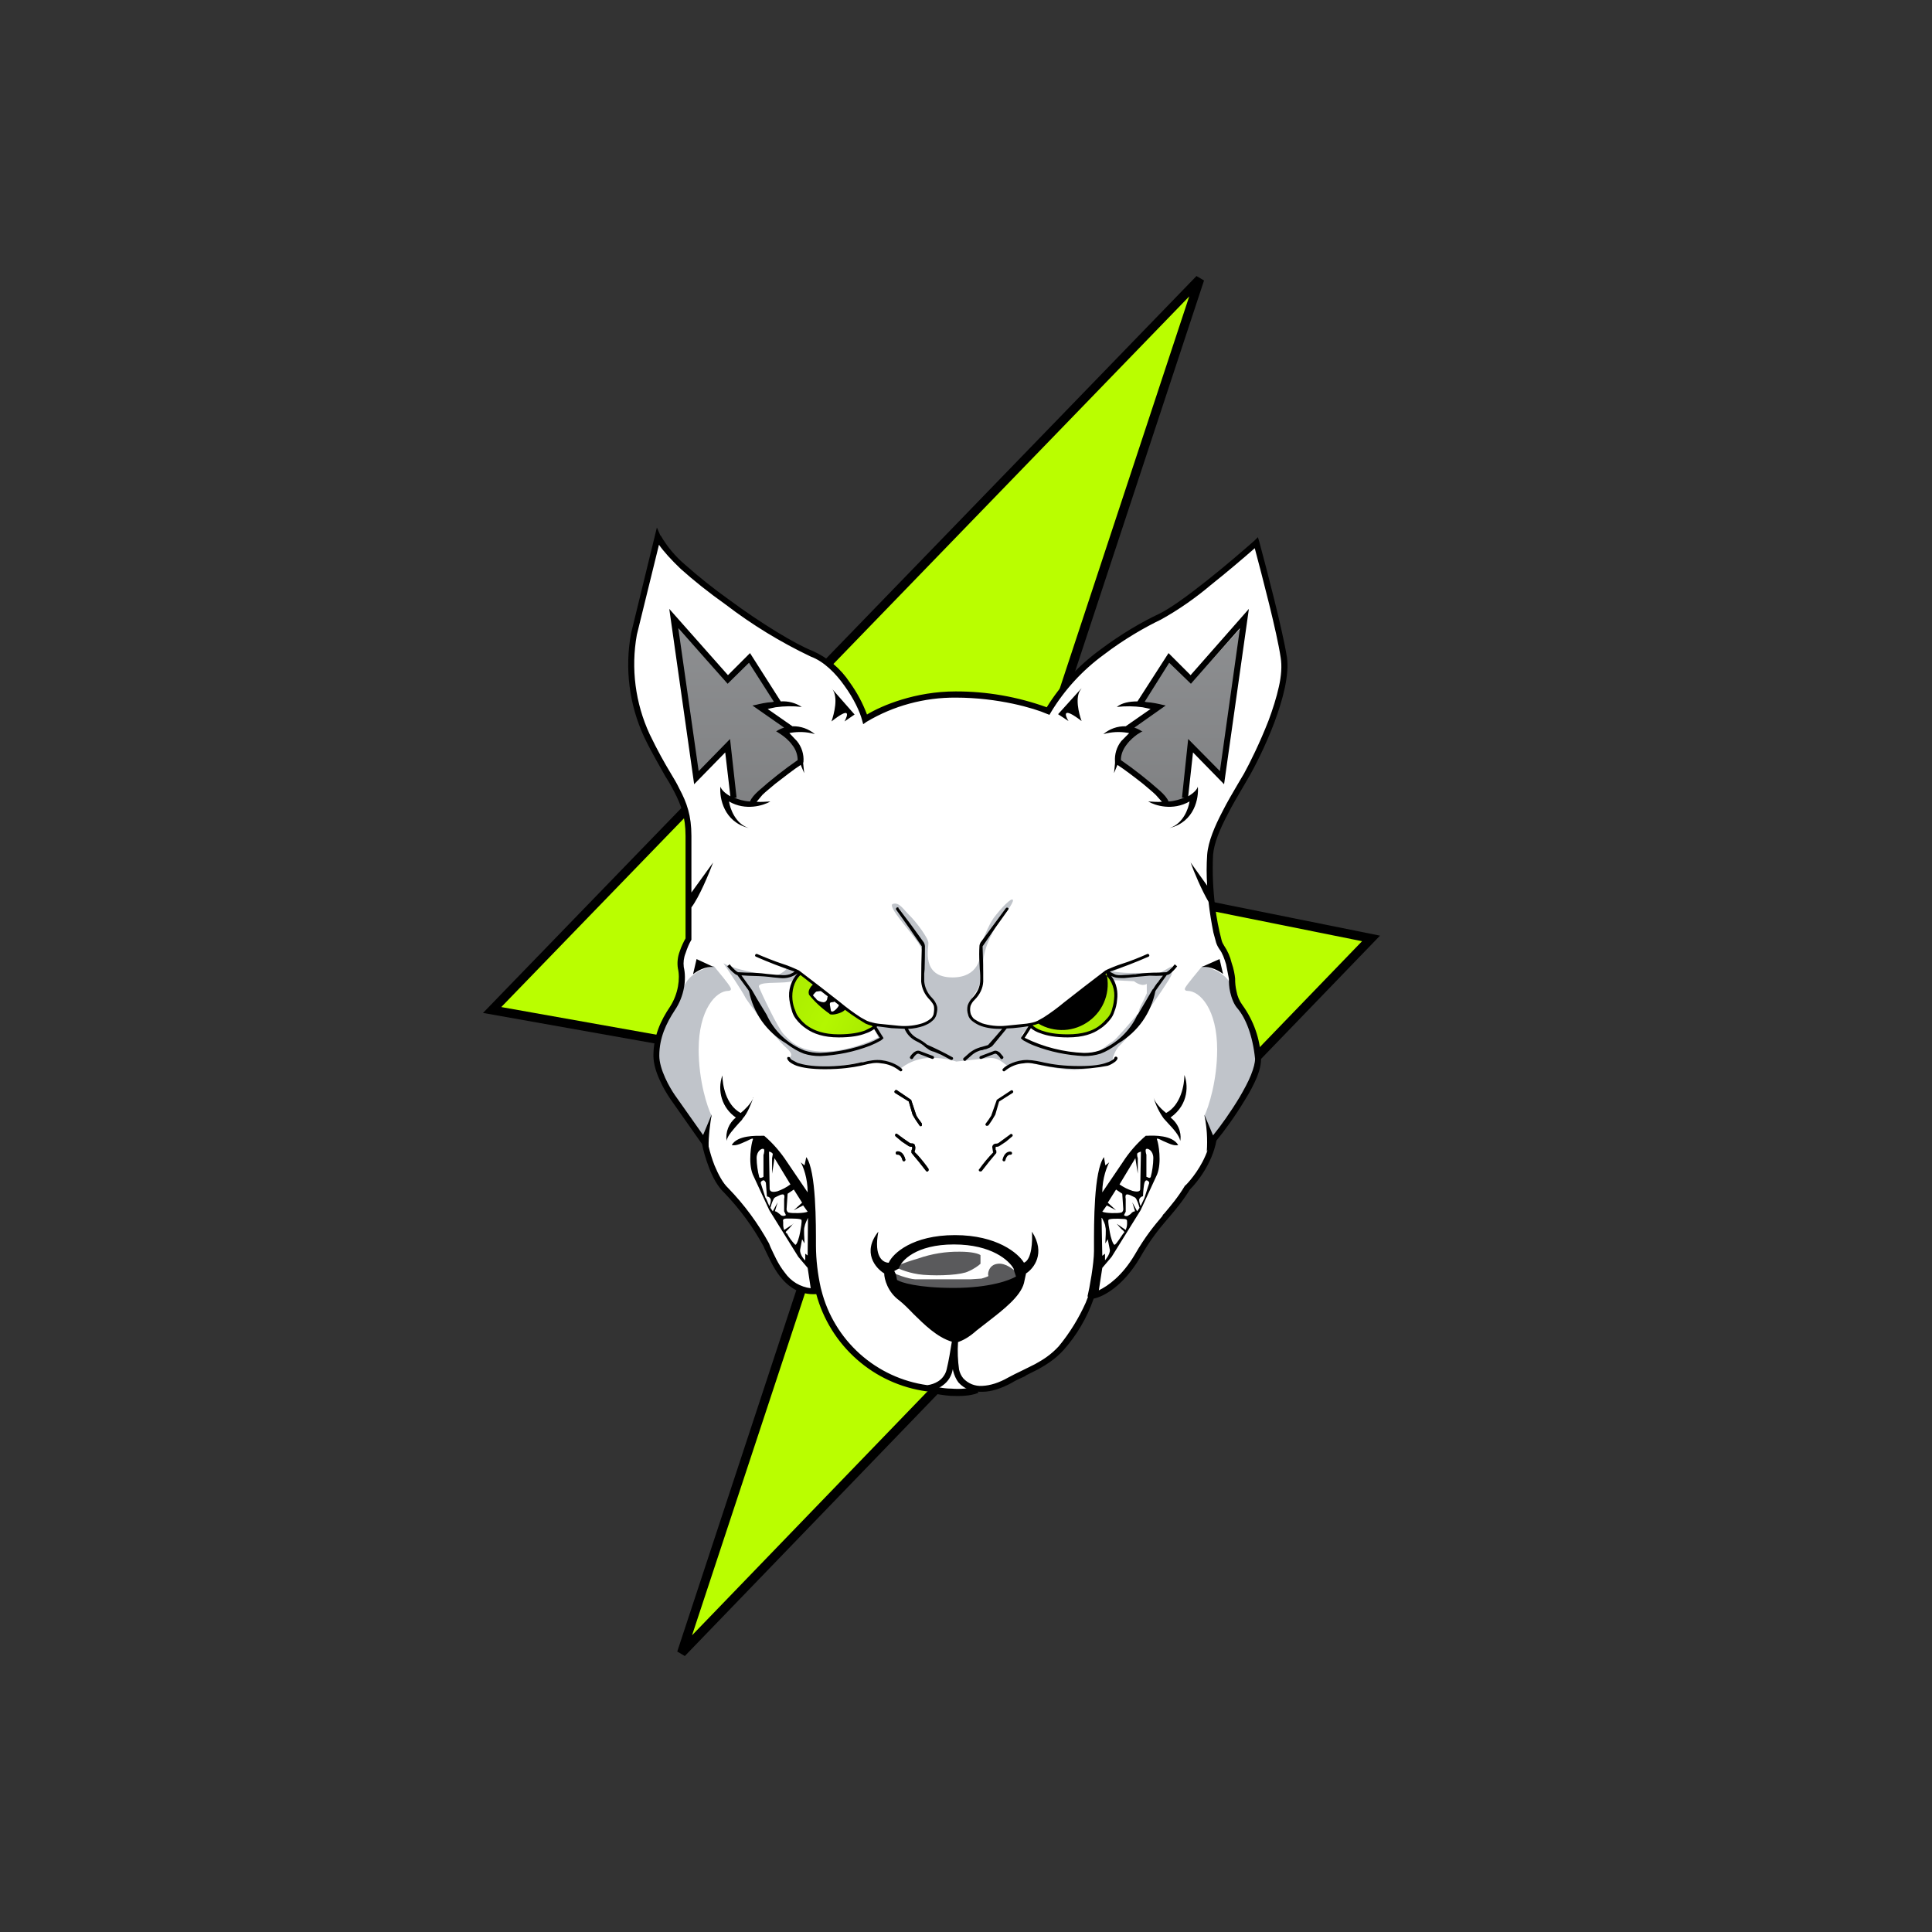 <svg width="24" height="24" viewBox="0 0 24 24" fill="none" xmlns="http://www.w3.org/2000/svg">
<rect x="0" y="0" width="24" height="24" fill="#333333" stroke="none"/>
<path d="M14.906 3.472L6.116 12.544L10.821 13.38L8.464 20.529L17.031 11.657L12.891 10.822L13.093 8.953L14.906 3.467V3.472Z" fill="#BAFE00"/>
<path d="M6.227 12.51L10.899 13.342L8.597 20.314L16.92 11.692L12.831 10.869L13.037 8.94L14.773 3.682L6.227 12.51ZM14.863 3.429L14.957 3.484L13.149 8.966L12.956 10.779L17.143 11.623L8.507 20.572L8.413 20.516L10.749 13.427L6 12.583L14.863 3.429Z" fill="black"/>
<path d="M8.571 7.11C8.477 7.037 8.25 6.797 8.147 6.69C8.091 6.947 7.976 7.462 7.967 7.474C7.959 7.487 7.881 7.86 7.843 8.044C7.83 8.164 7.83 8.482 7.911 8.786C7.997 9.09 8.216 9.484 8.319 9.643C8.37 9.742 8.481 9.964 8.52 10.063C8.563 10.162 8.563 10.513 8.563 10.68V11.657L8.443 11.902L8.464 12.094C8.464 12.176 8.447 12.347 8.443 12.369C8.439 12.39 8.301 12.622 8.233 12.733L8.147 13.097C8.156 13.153 8.19 13.299 8.233 13.423C8.276 13.552 8.571 13.937 8.713 14.122L8.794 14.344L8.979 14.739L9.279 15.094C9.326 15.163 9.45 15.339 9.523 15.489C9.617 15.682 9.763 15.93 9.913 15.986C10.033 16.029 10.11 16.037 10.136 16.029C10.157 16.072 10.209 16.192 10.26 16.329C10.307 16.457 10.53 16.714 10.637 16.822C10.757 16.92 11.006 17.113 11.053 17.113C11.096 17.113 11.413 17.216 11.563 17.263L11.901 17.31L12.227 17.267L12.643 17.113L13.149 16.8L13.431 16.384L13.586 16.084L13.783 15.986L14.053 15.729L14.229 15.429L14.516 15.06L14.974 14.452L15.047 14.246L15.197 13.963L15.587 13.354L15.626 13.149L15.527 12.686C15.476 12.6 15.377 12.429 15.356 12.403C15.317 12.291 15.293 12.174 15.287 12.056C15.261 11.872 15.189 11.82 15.159 11.756C15.129 11.709 15.103 11.584 15.09 11.533C15.064 11.314 15.017 10.834 15.03 10.667C15.039 10.504 15.141 10.256 15.189 10.153L15.703 9.189C15.78 9.004 15.93 8.589 15.951 8.396C15.951 8.151 15.915 7.907 15.844 7.672L15.604 6.75C15.321 6.994 14.683 7.522 14.4 7.672C14.038 7.857 13.701 8.088 13.397 8.357C13.217 8.529 13.071 8.747 13.02 8.833C12.956 8.79 12.664 8.696 12.047 8.632C11.597 8.583 11.144 8.692 10.766 8.94L10.543 8.512C10.469 8.411 10.387 8.316 10.299 8.229L9.836 7.989L9.21 7.603L8.567 7.11H8.571Z" fill="white"/>
<path d="M10.114 12.257L9.934 12.077L9.844 12.189L9.823 12.356C9.823 12.399 9.844 12.519 9.909 12.656C9.999 12.819 10.234 12.857 10.496 12.866C10.71 12.866 10.839 12.772 10.873 12.724L10.629 12.622C10.582 12.592 10.539 12.558 10.5 12.519L10.44 12.562C10.427 12.574 10.371 12.583 10.346 12.583L10.144 12.454C10.116 12.421 10.092 12.384 10.076 12.343C10.063 12.304 10.097 12.27 10.119 12.257H10.114Z" fill="url(#paint0_linear_59_75232)"/>
<path d="M13.539 12.24L13.753 12.077L13.839 12.189L13.86 12.356C13.86 12.399 13.839 12.519 13.774 12.656C13.684 12.819 13.449 12.857 13.187 12.866C12.973 12.866 12.844 12.772 12.81 12.724L13.054 12.604C13.084 12.592 13.157 12.549 13.183 12.519L13.243 12.562C13.256 12.574 13.311 12.583 13.337 12.583C13.401 12.54 13.496 12.454 13.504 12.446C13.509 12.437 13.573 12.373 13.59 12.326C13.599 12.292 13.556 12.253 13.539 12.24Z" fill="url(#paint1_linear_59_75232)"/>
<path d="M11.811 17.34C11.717 17.333 11.624 17.318 11.533 17.293L11.554 17.207C11.61 17.224 11.713 17.25 11.82 17.25C11.927 17.259 12.034 17.25 12.12 17.22L12.154 17.302C12.051 17.344 11.927 17.344 11.811 17.34Z" fill="black"/>
<path d="M11.121 15.737C11.164 15.763 11.306 15.823 11.469 15.836C11.679 15.853 11.949 15.836 12.03 15.793C12.094 15.767 12.159 15.72 12.18 15.699V15.592C12.159 15.574 12.073 15.549 11.927 15.549C11.749 15.546 11.572 15.575 11.404 15.634C11.317 15.659 11.232 15.688 11.147 15.72L11.121 15.737ZM11.1 15.814C11.117 15.823 11.276 15.887 11.37 15.892H12.056L12.193 15.883C12.223 15.874 12.279 15.857 12.279 15.849C12.266 15.84 12.274 15.712 12.394 15.699C12.493 15.686 12.596 15.772 12.634 15.814L12.613 15.99C12.407 16.05 11.991 16.162 11.966 16.162C11.931 16.162 11.387 16.114 11.366 16.102C11.269 16.041 11.174 15.977 11.083 15.909L11.1 15.814Z" fill="#5A5A5C"/>
<path d="M9.073 12.266C9.094 12.3 9.064 12.309 9.047 12.309C8.893 12.309 8.679 12.544 8.679 13.037C8.679 13.427 8.786 13.753 8.841 13.864C8.816 13.92 8.786 14.169 8.773 14.289L8.679 14.117L8.529 13.86C8.43 13.714 8.22 13.389 8.181 13.312C8.139 13.226 8.147 13.054 8.16 12.969L8.31 12.617C8.344 12.549 8.439 12.377 8.507 12.232C8.58 12.082 8.777 12.017 8.867 12C8.927 12.073 9.056 12.227 9.073 12.266ZM14.726 12.266C14.704 12.3 14.734 12.309 14.751 12.309C14.91 12.309 15.12 12.544 15.12 13.037C15.12 13.427 15.013 13.753 14.961 13.864C14.983 13.92 15.013 14.169 15.026 14.289L15.12 14.117L15.274 13.86C15.373 13.714 15.579 13.389 15.621 13.312C15.664 13.226 15.651 13.054 15.643 12.969L15.493 12.617L15.291 12.232C15.223 12.082 15.026 12.017 14.936 12C14.876 12.073 14.747 12.227 14.726 12.266ZM9.909 12.056C9.917 12.099 9.909 12.176 9.806 12.197C9.677 12.219 9.403 12.189 9.429 12.262C9.454 12.33 9.669 12.784 9.737 12.849C9.806 12.917 9.909 13.063 10.239 13.063C10.5 13.063 10.796 12.947 10.911 12.887L10.813 12.69C10.869 12.712 11.04 12.759 11.271 12.759C11.507 12.759 11.601 12.643 11.623 12.587C11.633 12.563 11.637 12.537 11.633 12.511C11.63 12.486 11.618 12.461 11.601 12.442C11.546 12.373 11.473 12.33 11.473 12.214C11.473 12.099 11.516 11.889 11.421 11.734C11.323 11.58 11.014 11.254 11.091 11.229C11.169 11.203 11.22 11.293 11.297 11.37C11.374 11.443 11.533 11.653 11.533 11.713C11.537 11.773 11.439 12.142 11.833 12.142C12.15 12.142 12.197 11.893 12.176 11.769C12.206 11.683 12.279 11.494 12.343 11.404C12.429 11.289 12.574 11.134 12.583 11.182C12.591 11.216 12.48 11.362 12.424 11.426C12.356 11.524 12.214 11.769 12.214 11.966C12.214 12.167 12.146 12.296 12.111 12.339C12.077 12.382 12.017 12.502 12.017 12.583C12.017 12.669 12.214 12.737 12.317 12.759H12.759L12.806 12.737C12.767 12.772 12.69 12.844 12.694 12.866C12.699 12.887 12.66 12.9 12.797 12.939C12.93 12.977 12.981 13.037 13.106 13.063C13.226 13.084 13.32 13.106 13.436 13.102C13.53 13.093 13.62 13.072 13.65 13.059C13.693 13.033 13.774 12.964 13.821 12.939C13.864 12.913 14.053 12.69 14.143 12.583C14.143 12.57 14.151 12.536 14.173 12.489C14.199 12.446 14.233 12.369 14.246 12.339V12.223C14.223 12.235 14.197 12.238 14.173 12.232C14.141 12.224 14.112 12.209 14.087 12.189L13.821 12.176L13.736 12.09L13.749 12.043L14.156 11.914L13.821 12.069C13.856 12.073 13.95 12.086 14.027 12.086H14.409L14.554 12.004C14.554 12.022 14.567 12.069 14.554 12.107C14.537 12.159 14.349 12.429 14.267 12.544C14.19 12.664 13.954 12.952 13.907 12.99C13.86 13.033 13.821 13.136 13.821 13.162C13.821 13.179 13.744 13.217 13.706 13.23C13.585 13.268 13.459 13.289 13.333 13.29C13.17 13.29 12.861 13.222 12.724 13.183C12.681 13.183 12.587 13.196 12.544 13.23C12.493 13.273 12.45 13.127 12.279 13.144L11.88 13.187C11.761 13.15 11.636 13.136 11.511 13.144C11.385 13.155 11.264 13.206 11.169 13.29C11.156 13.256 11.079 13.183 10.899 13.183C10.676 13.183 10.346 13.273 10.239 13.273C10.127 13.273 9.836 13.209 9.81 13.162C9.793 13.119 9.887 13.123 9.763 13.012C9.634 12.9 9.287 12.454 9.249 12.373C9.219 12.313 9.06 12.073 8.987 11.966C9.013 11.983 9.103 12.022 9.249 12.056C9.429 12.099 9.634 12.129 9.664 12.112C9.69 12.099 9.814 12.034 9.763 12L9.737 11.992C9.746 11.993 9.755 11.996 9.763 12L9.909 12.056Z" fill="#C0C4CA"/>
<path d="M11.117 13.547C11.118 13.545 11.12 13.543 11.122 13.542C11.124 13.541 11.127 13.54 11.129 13.539C11.132 13.539 11.134 13.539 11.136 13.54C11.139 13.54 11.141 13.541 11.143 13.543L11.314 13.659L11.319 13.663C11.341 13.727 11.362 13.791 11.383 13.856L11.404 13.89L11.451 13.954V13.98C11.45 13.983 11.447 13.985 11.444 13.986C11.441 13.987 11.438 13.988 11.435 13.987C11.432 13.987 11.429 13.985 11.427 13.983C11.424 13.981 11.422 13.979 11.421 13.976C11.39 13.933 11.361 13.889 11.336 13.843L11.289 13.68L11.117 13.573C11.115 13.571 11.114 13.569 11.113 13.567C11.112 13.565 11.111 13.563 11.111 13.56C11.111 13.558 11.112 13.555 11.113 13.553C11.114 13.551 11.115 13.549 11.117 13.547ZM11.121 14.087C11.123 14.085 11.125 14.084 11.127 14.083C11.129 14.082 11.132 14.082 11.134 14.082C11.137 14.082 11.139 14.082 11.141 14.083C11.144 14.084 11.146 14.085 11.147 14.087C11.196 14.124 11.246 14.16 11.297 14.194C11.31 14.203 11.319 14.203 11.327 14.203H11.336C11.345 14.204 11.355 14.209 11.361 14.216L11.37 14.246C11.37 14.267 11.37 14.284 11.361 14.297V14.31L11.396 14.344C11.445 14.399 11.491 14.456 11.533 14.516C11.537 14.529 11.537 14.537 11.529 14.546C11.527 14.547 11.524 14.549 11.522 14.549C11.52 14.55 11.517 14.55 11.515 14.55C11.512 14.549 11.51 14.548 11.508 14.547C11.506 14.546 11.504 14.544 11.503 14.542C11.445 14.466 11.385 14.391 11.323 14.319V14.289L11.327 14.28C11.331 14.272 11.336 14.263 11.331 14.25V14.242H11.323C11.314 14.242 11.297 14.242 11.28 14.229L11.203 14.177L11.126 14.113C11.124 14.111 11.122 14.109 11.121 14.107C11.12 14.105 11.12 14.103 11.12 14.1C11.12 14.098 11.12 14.095 11.121 14.093C11.122 14.091 11.124 14.089 11.126 14.087H11.121ZM11.151 14.34C11.156 14.34 11.194 14.34 11.211 14.409C11.211 14.417 11.224 14.426 11.233 14.422C11.241 14.422 11.25 14.409 11.246 14.4C11.224 14.314 11.173 14.297 11.143 14.302C11.138 14.303 11.133 14.306 11.13 14.31C11.128 14.315 11.127 14.32 11.128 14.325C11.129 14.33 11.132 14.335 11.136 14.338C11.141 14.34 11.146 14.341 11.151 14.34ZM10.05 12.352C10.029 12.304 10.08 12.244 10.106 12.223C10.144 12.249 10.217 12.304 10.209 12.309L10.144 12.317C10.136 12.317 10.106 12.352 10.101 12.36C10.093 12.369 10.136 12.399 10.144 12.416C10.157 12.433 10.204 12.45 10.23 12.45C10.26 12.45 10.277 12.42 10.277 12.399L10.286 12.36L10.376 12.429C10.376 12.437 10.363 12.45 10.333 12.45C10.29 12.45 10.316 12.502 10.32 12.544C10.324 12.592 10.376 12.553 10.406 12.514C10.431 12.484 10.423 12.463 10.41 12.454V12.45L10.504 12.527C10.504 12.54 10.483 12.57 10.406 12.592C10.333 12.613 10.303 12.6 10.303 12.592C10.206 12.524 10.12 12.444 10.046 12.352H10.05ZM13.594 12.352C13.611 12.304 13.564 12.244 13.534 12.223C13.5 12.249 13.427 12.304 13.431 12.309L13.496 12.317C13.504 12.317 13.539 12.352 13.543 12.36C13.551 12.369 13.509 12.399 13.5 12.416C13.487 12.433 13.436 12.45 13.41 12.45C13.384 12.45 13.367 12.42 13.367 12.399C13.366 12.386 13.363 12.373 13.359 12.36L13.269 12.429C13.269 12.437 13.281 12.45 13.311 12.45C13.354 12.45 13.329 12.502 13.32 12.544C13.32 12.592 13.269 12.553 13.234 12.514C13.213 12.484 13.221 12.463 13.234 12.454V12.45L13.136 12.527C13.136 12.54 13.161 12.57 13.234 12.592C13.311 12.613 13.337 12.6 13.341 12.592C13.419 12.532 13.573 12.403 13.594 12.352Z" fill="black"/>
<path d="M15.463 7.744L15.206 9.673L14.786 9.244L14.734 9.909L14.606 9.96H14.507L14.066 9.562L13.886 9.433L13.997 9.202L14.143 9.082L14.023 9.06L14.43 8.782L14.143 8.739L14.507 8.164L14.816 8.464L15.463 7.744ZM8.37 7.744L8.627 9.673L9.047 9.244L9.099 9.909L9.227 9.96H9.326L9.767 9.562L9.951 9.433L9.836 9.202L9.694 9.082L9.81 9.06L9.403 8.782L9.694 8.739L9.326 8.164L9.021 8.464L8.37 7.744Z" fill="url(#paint2_linear_59_75232)"/>
<path fill-rule="evenodd" clip-rule="evenodd" d="M8.203 6.652L8.16 6.553L7.839 7.869C7.759 8.304 7.816 8.753 8.001 9.154C8.1 9.36 8.194 9.514 8.267 9.647C8.31 9.712 8.344 9.776 8.374 9.832C8.46 9.999 8.516 10.144 8.516 10.384V11.657C8.494 11.696 8.464 11.756 8.443 11.82C8.418 11.887 8.41 11.96 8.421 12.03C8.451 12.154 8.426 12.347 8.323 12.506C8.207 12.677 8.117 12.874 8.117 13.114C8.117 13.213 8.151 13.32 8.194 13.414C8.237 13.513 8.289 13.594 8.323 13.646L8.721 14.212C8.734 14.28 8.764 14.392 8.807 14.503C8.85 14.619 8.914 14.739 8.996 14.816C9.187 15.015 9.352 15.238 9.484 15.48L9.501 15.519C9.544 15.604 9.6 15.742 9.69 15.857C9.793 15.986 9.934 16.089 10.14 16.076C10.225 16.39 10.4 16.672 10.644 16.887C10.887 17.102 11.189 17.24 11.511 17.284H11.52C11.563 17.28 11.631 17.263 11.691 17.224C11.756 17.182 11.811 17.122 11.833 17.023V17.019L11.837 17.01L11.841 17.032C11.854 17.083 11.876 17.134 11.906 17.173C11.983 17.259 12.086 17.293 12.206 17.289C12.317 17.289 12.441 17.246 12.561 17.182C12.617 17.147 12.673 17.122 12.733 17.096L12.75 17.083L12.896 17.01C13.003 16.95 13.11 16.882 13.209 16.774C13.376 16.587 13.504 16.369 13.586 16.132C13.714 16.106 13.954 15.973 14.16 15.626C14.289 15.399 14.396 15.27 14.494 15.154L14.524 15.12C14.61 15.017 14.691 14.923 14.781 14.777C14.867 14.692 15.056 14.46 15.111 14.169C15.21 14.049 15.347 13.86 15.463 13.667C15.523 13.573 15.574 13.474 15.613 13.384C15.647 13.299 15.669 13.213 15.664 13.144C15.654 12.906 15.573 12.677 15.433 12.484C15.396 12.434 15.371 12.375 15.36 12.313C15.348 12.262 15.343 12.211 15.343 12.159V12.154C15.339 12.112 15.326 12.034 15.3 11.962C15.282 11.885 15.25 11.812 15.206 11.747C15.193 11.727 15.182 11.706 15.176 11.683C15.139 11.542 15.111 11.399 15.094 11.254C15.068 11.044 15.059 10.832 15.069 10.62C15.081 10.474 15.154 10.299 15.249 10.119C15.309 9.999 15.377 9.887 15.437 9.784L15.519 9.643C15.591 9.519 15.724 9.257 15.831 8.974C15.883 8.833 15.93 8.687 15.96 8.546C15.99 8.404 16.003 8.272 15.986 8.16C15.93 7.813 15.733 7.063 15.643 6.729L15.626 6.673L15.583 6.716C15.446 6.836 15.219 7.033 14.991 7.213C14.764 7.393 14.537 7.56 14.391 7.629C14.199 7.719 13.929 7.873 13.663 8.074C13.399 8.267 13.175 8.509 13.003 8.786C12.64 8.655 12.257 8.588 11.871 8.589C11.37 8.589 10.954 8.764 10.77 8.876C10.717 8.734 10.645 8.6 10.556 8.477C10.443 8.306 10.284 8.171 10.097 8.087C9.887 8.006 9.454 7.744 9.056 7.449C8.865 7.313 8.682 7.167 8.507 7.012C8.387 6.91 8.286 6.788 8.207 6.652H8.203ZM11.901 16.672C11.953 16.654 12.034 16.616 12.129 16.53L12.283 16.41C12.459 16.273 12.677 16.106 12.72 15.939L12.746 15.819C12.84 15.759 12.994 15.57 12.819 15.3C12.827 15.412 12.819 15.647 12.72 15.686C12.651 15.57 12.386 15.343 11.863 15.343C11.336 15.343 11.091 15.57 11.04 15.686C10.971 15.686 10.851 15.617 10.911 15.3C10.706 15.557 10.877 15.754 10.984 15.819C10.984 15.887 11.027 16.05 11.169 16.153C11.224 16.196 11.284 16.256 11.349 16.324C11.481 16.453 11.64 16.612 11.824 16.667C11.807 16.774 11.786 16.903 11.76 17.01C11.753 17.041 11.74 17.07 11.721 17.096C11.703 17.122 11.68 17.143 11.653 17.16C11.613 17.185 11.567 17.201 11.52 17.207C11.208 17.164 10.917 17.029 10.682 16.819C10.448 16.609 10.281 16.334 10.204 16.029L10.196 15.999C10.158 15.827 10.137 15.652 10.136 15.476C10.136 15.21 10.14 14.546 10.016 14.374L9.994 14.477L9.947 14.439C9.977 14.49 10.033 14.632 10.033 14.812L9.78 14.439C9.7 14.316 9.604 14.204 9.493 14.109H9.471C9.394 14.109 9.163 14.1 9.09 14.224C9.103 14.229 9.141 14.233 9.21 14.203L9.279 14.173C9.33 14.147 9.364 14.13 9.351 14.16C9.334 14.203 9.291 14.439 9.351 14.589L9.557 15.034L9.917 15.613L10.033 15.75L10.071 16.003C10.007 15.995 9.946 15.974 9.89 15.941C9.835 15.907 9.787 15.863 9.75 15.81C9.664 15.703 9.613 15.579 9.57 15.489L9.553 15.446C9.416 15.196 9.246 14.965 9.047 14.76C8.979 14.696 8.923 14.589 8.876 14.477C8.846 14.4 8.822 14.322 8.803 14.242C8.799 14.122 8.824 13.937 8.841 13.843L8.734 14.1L8.383 13.603C8.353 13.56 8.301 13.474 8.263 13.389C8.22 13.294 8.19 13.196 8.19 13.114C8.19 12.892 8.276 12.712 8.383 12.549C8.503 12.373 8.529 12.159 8.494 12.013C8.487 11.955 8.494 11.896 8.516 11.842C8.537 11.777 8.563 11.717 8.584 11.683L8.589 11.674V11.272C8.687 11.143 8.807 10.852 8.859 10.714L8.589 11.087V10.384C8.589 10.132 8.533 9.973 8.439 9.797C8.409 9.733 8.37 9.669 8.331 9.604C8.254 9.476 8.169 9.326 8.07 9.12C7.892 8.735 7.836 8.304 7.911 7.886L8.186 6.767C8.246 6.853 8.34 6.956 8.456 7.067C8.614 7.209 8.807 7.363 9.013 7.509C9.342 7.761 9.697 7.978 10.071 8.156C10.234 8.216 10.38 8.362 10.491 8.52C10.607 8.679 10.684 8.846 10.71 8.949L10.723 8.996L10.766 8.966C11.1 8.767 11.482 8.664 11.871 8.666C12.403 8.666 12.849 8.799 13.003 8.867L13.037 8.88L13.054 8.85C13.223 8.57 13.446 8.327 13.71 8.134C13.967 7.937 14.233 7.787 14.421 7.697C14.641 7.575 14.847 7.431 15.039 7.269C15.244 7.106 15.446 6.934 15.587 6.81C15.681 7.166 15.861 7.847 15.909 8.169C15.926 8.272 15.917 8.396 15.887 8.529C15.857 8.666 15.81 8.812 15.759 8.949C15.651 9.227 15.523 9.484 15.454 9.609L15.373 9.746C15.313 9.849 15.244 9.964 15.184 10.084C15.09 10.264 15.009 10.453 14.996 10.616C14.987 10.744 14.987 10.873 14.996 11.002L14.79 10.714C14.833 10.834 14.927 11.057 15.013 11.203C15.027 11.331 15.048 11.458 15.073 11.584L15.107 11.709C15.116 11.739 15.133 11.769 15.15 11.794C15.184 11.837 15.21 11.91 15.231 11.979L15.266 12.159C15.266 12.202 15.266 12.262 15.283 12.33C15.3 12.399 15.326 12.476 15.377 12.532C15.476 12.652 15.561 12.862 15.591 13.153C15.591 13.2 15.574 13.269 15.54 13.354C15.506 13.44 15.454 13.534 15.399 13.629C15.291 13.809 15.163 13.989 15.069 14.104L14.961 13.847C14.992 13.998 15.002 14.152 14.991 14.306L15.004 14.28C14.931 14.494 14.79 14.662 14.726 14.726H14.721L14.717 14.734C14.631 14.876 14.55 14.97 14.464 15.073L14.447 15.09L14.439 15.107C14.34 15.223 14.229 15.356 14.096 15.587C13.941 15.849 13.766 15.973 13.65 16.029L13.693 15.75L13.809 15.613L14.169 15.034L14.374 14.589C14.434 14.439 14.391 14.203 14.374 14.16C14.361 14.13 14.396 14.147 14.447 14.173L14.516 14.203C14.584 14.233 14.623 14.229 14.636 14.224C14.563 14.1 14.336 14.104 14.25 14.109H14.233C14.122 14.204 14.025 14.316 13.946 14.439L13.693 14.812C13.693 14.632 13.753 14.49 13.779 14.439L13.731 14.477L13.714 14.374C13.586 14.546 13.59 15.21 13.59 15.476V15.54C13.59 15.694 13.534 16.007 13.509 16.106H13.517L13.487 16.183C13.4 16.377 13.288 16.559 13.153 16.723C13.059 16.826 12.96 16.89 12.857 16.946L12.694 17.027C12.636 17.054 12.579 17.083 12.523 17.113C12.411 17.177 12.3 17.212 12.201 17.216C12.158 17.219 12.114 17.212 12.073 17.196C12.032 17.179 11.995 17.154 11.966 17.122C11.94 17.09 11.923 17.054 11.914 17.014C11.898 16.901 11.893 16.786 11.901 16.672ZM9.043 8.387L8.314 7.564L8.623 9.742L9.009 9.347L9.073 9.892C8.996 9.849 8.961 9.806 8.949 9.772C8.936 9.913 8.991 10.209 9.3 10.286C9.137 10.234 9.069 10.046 9.056 9.956C9.261 10.076 9.484 10.007 9.57 9.956C9.506 9.96 9.45 9.964 9.399 9.96L9.471 9.874C9.514 9.832 9.57 9.789 9.63 9.737C9.741 9.652 9.861 9.557 9.947 9.502L9.99 9.604L9.977 9.48L9.981 9.463C9.988 9.37 9.959 9.278 9.9 9.206L9.806 9.107L9.823 9.103C9.904 9.09 10.016 9.086 10.123 9.12C10.045 9.054 9.946 9.019 9.844 9.022L9.536 8.807L9.634 8.786C9.742 8.771 9.852 8.769 9.96 8.782C9.882 8.731 9.791 8.707 9.699 8.713L9.317 8.113L9.043 8.387ZM9.317 9.956C9.334 9.913 9.373 9.87 9.42 9.827C9.575 9.689 9.738 9.56 9.909 9.442C9.908 9.373 9.884 9.306 9.84 9.253C9.797 9.193 9.741 9.15 9.703 9.124L9.639 9.082H9.647C9.676 9.063 9.708 9.048 9.741 9.039L9.347 8.764L9.39 8.756C9.441 8.743 9.514 8.726 9.591 8.722L9.613 8.717L9.304 8.233L9.039 8.494L8.426 7.804L8.679 9.579L9.069 9.18L9.15 9.909H9.12C9.171 9.93 9.236 9.952 9.317 9.956ZM14.79 8.387L15.514 7.564L15.206 9.742L14.82 9.347L14.76 9.892C14.833 9.849 14.871 9.806 14.88 9.772C14.893 9.913 14.841 10.209 14.529 10.286C14.696 10.234 14.764 10.046 14.777 9.956C14.567 10.076 14.349 10.007 14.263 9.956C14.323 9.96 14.383 9.964 14.434 9.96L14.357 9.874C14.314 9.832 14.259 9.789 14.199 9.737C14.091 9.652 13.967 9.557 13.881 9.502L13.839 9.604L13.851 9.48V9.463C13.844 9.371 13.871 9.279 13.929 9.206L14.027 9.107L14.006 9.103C13.906 9.086 13.803 9.092 13.706 9.12C13.783 9.054 13.882 9.019 13.984 9.022L14.293 8.807L14.194 8.786C14.088 8.771 13.98 8.77 13.873 8.782C13.937 8.73 14.031 8.713 14.13 8.713L14.516 8.113L14.79 8.387ZM14.516 9.956C14.499 9.913 14.46 9.87 14.413 9.827C14.258 9.689 14.095 9.56 13.924 9.442C13.924 9.373 13.95 9.309 13.993 9.253C14.036 9.193 14.091 9.15 14.126 9.124L14.194 9.082H14.181C14.153 9.063 14.123 9.049 14.091 9.039L14.481 8.764L14.443 8.756C14.391 8.743 14.314 8.726 14.241 8.722L14.22 8.717L14.524 8.233L14.794 8.494L15.403 7.804L15.154 9.579L14.76 9.18L14.683 9.909H14.713C14.657 9.93 14.593 9.952 14.516 9.956ZM10.329 8.55L10.341 8.563C10.338 8.558 10.333 8.554 10.329 8.55ZM10.341 8.563L10.616 8.876L10.491 8.962C10.534 8.88 10.569 8.773 10.329 8.962C10.363 8.863 10.414 8.662 10.341 8.563ZM13.427 8.563L13.436 8.55C13.431 8.554 13.427 8.558 13.423 8.563H13.427ZM13.427 8.563C13.35 8.657 13.401 8.863 13.436 8.957C13.196 8.773 13.226 8.88 13.273 8.957L13.144 8.872L13.423 8.563H13.427ZM8.974 13.359C8.974 13.474 9.017 13.727 9.201 13.826C9.244 13.792 9.33 13.71 9.356 13.642C9.334 13.702 9.287 13.83 9.227 13.894C9.219 13.912 9.201 13.929 9.184 13.946C9.116 14.023 9.034 14.109 9.026 14.173C9.018 14.119 9.025 14.063 9.045 14.012C9.065 13.961 9.099 13.916 9.141 13.882C9.059 13.826 8.998 13.744 8.968 13.649C8.938 13.554 8.94 13.452 8.974 13.359ZM9.36 13.633L9.356 13.642V13.633H9.36ZM14.486 13.826C14.67 13.727 14.713 13.474 14.713 13.354C14.756 13.462 14.777 13.714 14.541 13.882C14.67 13.984 14.674 14.122 14.661 14.173C14.653 14.109 14.576 14.023 14.503 13.946L14.456 13.894C14.4 13.816 14.358 13.729 14.331 13.637C14.353 13.71 14.443 13.792 14.486 13.826ZM14.331 13.642V13.633V13.637V13.642ZM9.429 14.61C9.429 14.619 9.433 14.632 9.446 14.632C9.463 14.632 9.476 14.623 9.484 14.619V14.349C9.493 14.323 9.501 14.276 9.484 14.272C9.463 14.263 9.399 14.297 9.399 14.387C9.399 14.464 9.416 14.567 9.429 14.61ZM9.553 14.306C9.566 14.306 9.596 14.319 9.6 14.336L9.591 14.387V14.58L9.621 14.387L9.819 14.713C9.769 14.75 9.714 14.779 9.656 14.799C9.57 14.82 9.566 14.786 9.561 14.773L9.553 14.302V14.306ZM9.51 14.884L9.45 14.696C9.45 14.687 9.454 14.674 9.471 14.666C9.497 14.653 9.506 14.679 9.514 14.692L9.527 14.863C9.54 14.863 9.561 14.872 9.57 14.889C9.583 14.906 9.57 14.957 9.557 14.983L9.514 14.884H9.51ZM9.57 15.004C9.579 14.97 9.604 14.889 9.626 14.876L9.651 14.863C9.677 14.85 9.703 14.837 9.724 14.837C9.75 14.837 9.746 14.876 9.741 14.893V15.047L9.763 15.094C9.757 15.099 9.75 15.102 9.742 15.104C9.735 15.105 9.727 15.105 9.72 15.103C9.707 15.103 9.694 15.09 9.686 15.082C9.664 15.064 9.643 15.047 9.626 15.047L9.66 14.936L9.6 15.047L9.57 15.004ZM9.771 15.022L9.784 14.829L9.861 14.777L9.964 14.94L9.861 15.034L9.977 14.974L10.033 15.052C9.99 15.073 9.84 15.073 9.806 15.064C9.78 15.064 9.771 15.034 9.771 15.022ZM9.857 15.202L9.741 15.279C9.732 15.254 9.728 15.228 9.729 15.202V15.18C9.724 15.154 9.724 15.137 9.78 15.137C9.849 15.137 9.947 15.137 9.956 15.154C9.964 15.172 9.947 15.266 9.939 15.309C9.93 15.364 9.9 15.467 9.879 15.463C9.837 15.421 9.803 15.374 9.776 15.322C9.763 15.317 9.75 15.309 9.776 15.287C9.797 15.27 9.836 15.223 9.853 15.202H9.857ZM10.033 15.596L10.037 15.129C10.024 15.154 9.999 15.206 9.994 15.24C9.981 15.274 9.994 15.39 9.994 15.446L9.964 15.394L9.939 15.527C9.934 15.583 9.994 15.656 10.003 15.656V15.574L10.033 15.596ZM14.276 14.632C14.293 14.632 14.297 14.619 14.297 14.61C14.31 14.567 14.327 14.464 14.327 14.387C14.327 14.297 14.263 14.263 14.241 14.272C14.224 14.276 14.233 14.323 14.241 14.344V14.619C14.25 14.619 14.263 14.632 14.28 14.632H14.276ZM14.126 14.336C14.126 14.319 14.16 14.31 14.173 14.306L14.164 14.773C14.164 14.786 14.156 14.816 14.07 14.794C14.012 14.776 13.957 14.748 13.907 14.713L14.104 14.387L14.134 14.58V14.387C14.128 14.371 14.125 14.353 14.126 14.336ZM14.276 14.696L14.216 14.884L14.169 14.983C14.16 14.962 14.143 14.906 14.156 14.889C14.166 14.874 14.181 14.863 14.199 14.859C14.199 14.812 14.211 14.709 14.216 14.696C14.22 14.679 14.233 14.653 14.254 14.666C14.271 14.674 14.276 14.687 14.276 14.696ZM14.1 14.876C14.121 14.889 14.147 14.97 14.156 15.004L14.126 15.047L14.066 14.936L14.1 15.047C14.079 15.047 14.057 15.064 14.044 15.082L14.01 15.103C13.989 15.112 13.967 15.103 13.963 15.094L13.984 15.052V14.893C13.98 14.876 13.976 14.837 14.001 14.837C14.023 14.837 14.049 14.85 14.074 14.863L14.1 14.876ZM13.941 14.829L13.954 15.022C13.954 15.034 13.946 15.064 13.92 15.064C13.886 15.073 13.736 15.073 13.693 15.052L13.749 14.974L13.864 15.034L13.761 14.94L13.864 14.777L13.941 14.829ZM13.984 15.279L13.873 15.202C13.89 15.223 13.929 15.27 13.954 15.287C13.976 15.309 13.963 15.317 13.954 15.322C13.924 15.364 13.869 15.454 13.847 15.463C13.826 15.467 13.796 15.364 13.787 15.309C13.779 15.266 13.761 15.172 13.77 15.154C13.779 15.137 13.881 15.137 13.946 15.142C14.001 15.142 14.001 15.154 14.001 15.184V15.202C14.001 15.236 13.989 15.266 13.984 15.279ZM13.684 15.129L13.693 15.6L13.727 15.574V15.656C13.727 15.656 13.791 15.583 13.787 15.527L13.761 15.394L13.731 15.446C13.731 15.39 13.744 15.274 13.731 15.24C13.731 15.206 13.701 15.154 13.689 15.129H13.684ZM11.143 15.9L11.13 15.832L11.109 15.789L11.164 15.759C11.194 15.66 11.379 15.459 11.85 15.459C12.321 15.459 12.536 15.66 12.591 15.759L12.6 15.793L12.621 15.857C12.553 15.9 12.3 15.999 11.85 15.999C11.396 15.999 11.19 15.93 11.143 15.9ZM8.614 12.099C8.657 12.064 8.764 12 8.867 12.013L8.653 11.914L8.61 12.099H8.614ZM14.936 12.013C15.039 12 15.15 12.064 15.193 12.099L15.15 11.914L14.936 12.009V12.013ZM11.164 11.28C11.163 11.277 11.161 11.275 11.158 11.274C11.155 11.272 11.152 11.271 11.149 11.271C11.146 11.271 11.143 11.272 11.141 11.274C11.138 11.275 11.136 11.277 11.134 11.28C11.132 11.283 11.13 11.287 11.13 11.291C11.13 11.295 11.132 11.299 11.134 11.302C11.242 11.451 11.348 11.603 11.451 11.756C11.446 11.902 11.444 12.047 11.443 12.193C11.451 12.279 11.486 12.356 11.55 12.42C11.576 12.45 11.593 12.472 11.601 12.497C11.606 12.523 11.606 12.553 11.597 12.6C11.59 12.624 11.575 12.646 11.554 12.66C11.525 12.683 11.491 12.7 11.456 12.712C11.379 12.737 11.271 12.754 11.16 12.742L10.903 12.716C10.857 12.71 10.813 12.699 10.77 12.682L10.693 12.639C10.603 12.581 10.518 12.518 10.436 12.45C10.267 12.317 10.097 12.186 9.926 12.056C9.891 12.039 9.797 11.996 9.711 11.97C9.643 11.949 9.48 11.884 9.403 11.85C9.394 11.85 9.386 11.85 9.381 11.863C9.377 11.872 9.381 11.88 9.39 11.884C9.547 11.953 9.707 12.015 9.87 12.069C9.857 12.082 9.836 12.09 9.81 12.103C9.774 12.114 9.736 12.117 9.699 12.112C9.657 12.111 9.616 12.108 9.574 12.103L9.531 12.099C9.445 12.087 9.357 12.082 9.27 12.082L9.167 12.077L9.146 12.064C9.116 12.039 9.088 12.01 9.064 11.979L9.034 12.004C9.061 12.037 9.091 12.068 9.124 12.094C9.137 12.103 9.146 12.112 9.159 12.112C9.206 12.175 9.253 12.24 9.3 12.304V12.309H9.304C9.33 12.444 9.384 12.571 9.463 12.684C9.543 12.796 9.645 12.89 9.763 12.96C9.849 13.024 9.917 13.063 9.986 13.089C10.054 13.11 10.114 13.119 10.191 13.119C10.403 13.109 10.611 13.066 10.809 12.99C10.854 12.972 10.899 12.95 10.941 12.926C10.951 12.92 10.96 12.913 10.967 12.904L10.976 12.896L10.89 12.759L10.894 12.75H10.903L11.074 12.772C11.129 12.774 11.183 12.777 11.237 12.78C11.265 12.848 11.317 12.902 11.383 12.934C11.43 12.956 11.469 12.982 11.494 13.007C11.524 13.029 11.55 13.05 11.58 13.059C11.606 13.063 11.644 13.084 11.691 13.102L11.811 13.166C11.82 13.17 11.833 13.166 11.837 13.157C11.839 13.155 11.839 13.153 11.84 13.15C11.84 13.147 11.84 13.145 11.839 13.142C11.838 13.14 11.837 13.138 11.835 13.136C11.833 13.134 11.831 13.132 11.829 13.132C11.727 13.075 11.622 13.024 11.516 12.977C11.48 12.947 11.441 12.921 11.4 12.9C11.348 12.874 11.306 12.832 11.28 12.78C11.349 12.78 11.417 12.763 11.469 12.746C11.511 12.729 11.55 12.712 11.576 12.686C11.602 12.667 11.622 12.64 11.631 12.609C11.644 12.557 11.649 12.523 11.636 12.489C11.624 12.453 11.603 12.421 11.576 12.394C11.522 12.34 11.489 12.269 11.481 12.193V12.094L11.486 12.039C11.489 11.943 11.49 11.847 11.49 11.752C11.489 11.737 11.484 11.722 11.477 11.709C11.374 11.564 11.268 11.421 11.16 11.28H11.164ZM10.839 12.754L10.83 12.742C10.803 12.736 10.778 12.727 10.753 12.716C10.633 12.645 10.518 12.565 10.41 12.476L10.084 12.223C10.038 12.185 9.991 12.148 9.943 12.112C9.857 12.197 9.836 12.313 9.844 12.416C9.849 12.467 9.861 12.514 9.879 12.553C9.889 12.588 9.906 12.62 9.93 12.647C9.951 12.673 9.986 12.716 10.046 12.754C10.119 12.802 10.234 12.849 10.419 12.849C10.569 12.849 10.676 12.827 10.744 12.802L10.839 12.754ZM9.909 12.09C9.847 12.136 9.771 12.158 9.694 12.15L9.609 12.142C9.532 12.131 9.455 12.126 9.377 12.124C9.321 12.123 9.266 12.12 9.21 12.116C9.253 12.175 9.296 12.235 9.339 12.296L9.347 12.309C9.368 12.346 9.389 12.383 9.411 12.42L9.523 12.604C9.616 12.809 9.785 12.968 9.994 13.05C10.063 13.072 10.123 13.08 10.191 13.08C10.398 13.071 10.602 13.029 10.796 12.956C10.841 12.937 10.886 12.916 10.929 12.892L10.86 12.784C10.828 12.806 10.794 12.824 10.757 12.836C10.684 12.866 10.573 12.887 10.419 12.887C10.23 12.887 10.106 12.84 10.024 12.784C9.969 12.749 9.921 12.704 9.883 12.652C9.864 12.626 9.849 12.597 9.84 12.566C9.827 12.523 9.814 12.476 9.806 12.42C9.797 12.361 9.802 12.301 9.82 12.243C9.838 12.187 9.868 12.134 9.909 12.09ZM12.497 11.28C12.499 11.278 12.501 11.277 12.503 11.276C12.505 11.275 12.508 11.274 12.51 11.274C12.512 11.274 12.515 11.275 12.517 11.276C12.519 11.277 12.521 11.278 12.523 11.28C12.531 11.28 12.531 11.293 12.523 11.302C12.415 11.451 12.309 11.603 12.206 11.756C12.212 11.902 12.215 12.047 12.214 12.193C12.21 12.279 12.171 12.356 12.107 12.42C12.084 12.441 12.067 12.468 12.056 12.497C12.048 12.531 12.05 12.567 12.06 12.6C12.069 12.617 12.081 12.643 12.103 12.66C12.129 12.677 12.159 12.694 12.201 12.712C12.279 12.737 12.386 12.754 12.497 12.742L12.754 12.716C12.81 12.707 12.853 12.699 12.887 12.682L12.964 12.639C13.054 12.581 13.14 12.518 13.221 12.45C13.39 12.317 13.56 12.186 13.731 12.056C13.766 12.039 13.86 11.996 13.946 11.97C14.019 11.949 14.181 11.884 14.254 11.85C14.263 11.85 14.271 11.85 14.276 11.863C14.28 11.872 14.276 11.88 14.267 11.884C14.11 11.953 13.95 12.015 13.787 12.069C13.8 12.082 13.826 12.09 13.847 12.103C13.873 12.116 13.916 12.116 13.959 12.112C14 12.111 14.042 12.108 14.083 12.103H14.104L14.126 12.099C14.212 12.087 14.3 12.082 14.387 12.082L14.49 12.077L14.511 12.064C14.542 12.039 14.569 12.01 14.593 11.979L14.623 12.004C14.598 12.037 14.569 12.068 14.537 12.094C14.524 12.104 14.51 12.11 14.494 12.112C14.448 12.175 14.402 12.24 14.357 12.304V12.309H14.353C14.327 12.444 14.273 12.571 14.194 12.684C14.115 12.796 14.012 12.89 13.894 12.96C13.809 13.024 13.74 13.063 13.671 13.089C13.603 13.11 13.543 13.119 13.466 13.119C13.255 13.109 13.046 13.066 12.849 12.99C12.803 12.972 12.758 12.95 12.716 12.926C12.706 12.92 12.697 12.913 12.69 12.904L12.681 12.896L12.776 12.75C12.712 12.758 12.647 12.766 12.583 12.772L12.506 12.776L12.33 12.99C12.319 13.001 12.306 13.01 12.291 13.016C12.277 13.022 12.263 13.028 12.249 13.033C12.231 13.033 12.214 13.042 12.201 13.046H12.197C12.18 13.046 12.163 13.054 12.15 13.059C12.122 13.07 12.096 13.086 12.073 13.106L12 13.17C11.998 13.173 11.996 13.175 11.994 13.177C11.991 13.178 11.988 13.179 11.985 13.179C11.982 13.179 11.979 13.178 11.976 13.177C11.974 13.175 11.972 13.173 11.97 13.17C11.968 13.168 11.967 13.167 11.966 13.164C11.965 13.162 11.964 13.16 11.964 13.157C11.964 13.155 11.965 13.152 11.966 13.15C11.967 13.148 11.968 13.146 11.97 13.144L12.047 13.076C12.077 13.054 12.111 13.033 12.137 13.024L12.184 13.007H12.189C12.217 12.999 12.246 12.991 12.274 12.982C12.334 12.915 12.393 12.848 12.45 12.78C12.356 12.784 12.261 12.772 12.189 12.746C12.15 12.732 12.114 12.712 12.081 12.686C12.055 12.667 12.035 12.64 12.026 12.609C12.014 12.57 12.012 12.528 12.021 12.489C12.034 12.453 12.054 12.421 12.081 12.394C12.137 12.334 12.171 12.266 12.176 12.193C12.179 12.142 12.177 12.09 12.171 12.039L12.167 11.953C12.163 11.886 12.163 11.819 12.167 11.752C12.167 11.734 12.176 11.722 12.18 11.709L12.497 11.28ZM14.383 12.206C14.4 12.176 14.426 12.146 14.447 12.12C14.392 12.123 14.336 12.123 14.28 12.12L14.134 12.133C14.077 12.139 14.02 12.145 13.963 12.15C13.92 12.15 13.869 12.15 13.834 12.137C13.824 12.133 13.814 12.129 13.804 12.124C13.873 12.214 13.89 12.326 13.877 12.42C13.873 12.476 13.86 12.527 13.843 12.566C13.832 12.604 13.813 12.639 13.787 12.669C13.766 12.694 13.727 12.742 13.659 12.784C13.581 12.84 13.457 12.887 13.264 12.887C13.114 12.887 13.003 12.866 12.926 12.836C12.882 12.822 12.841 12.801 12.806 12.772L12.729 12.892L12.737 12.896C12.964 13.007 13.213 13.07 13.466 13.08C13.534 13.08 13.594 13.072 13.659 13.05C13.867 12.968 14.037 12.809 14.13 12.604H14.134C14.193 12.505 14.252 12.405 14.31 12.304L14.314 12.3V12.296L14.327 12.283C14.343 12.256 14.36 12.231 14.379 12.206H14.383ZM13.731 12.103L13.744 12.09C13.771 12.199 13.765 12.314 13.727 12.419C13.689 12.525 13.62 12.617 13.53 12.683C13.44 12.75 13.332 12.789 13.22 12.795C13.108 12.8 12.996 12.773 12.9 12.716C12.876 12.725 12.852 12.732 12.827 12.737C12.844 12.754 12.879 12.78 12.939 12.802C13.011 12.827 13.114 12.849 13.264 12.849C13.449 12.849 13.564 12.806 13.641 12.754C13.701 12.712 13.731 12.673 13.757 12.647C13.78 12.621 13.798 12.591 13.809 12.557C13.821 12.514 13.834 12.472 13.839 12.416C13.847 12.359 13.842 12.301 13.823 12.246C13.804 12.192 13.773 12.143 13.731 12.103ZM9.789 13.132C9.801 13.127 9.81 13.132 9.814 13.14C9.814 13.144 9.823 13.157 9.836 13.166L9.909 13.204C9.977 13.226 10.08 13.247 10.247 13.247C10.4 13.248 10.553 13.231 10.701 13.196H10.719C10.804 13.174 10.877 13.162 10.95 13.17C11.087 13.187 11.173 13.247 11.203 13.277C11.211 13.286 11.211 13.294 11.203 13.303C11.201 13.305 11.199 13.306 11.197 13.307C11.195 13.308 11.192 13.309 11.19 13.309C11.188 13.309 11.185 13.308 11.183 13.307C11.181 13.306 11.179 13.305 11.177 13.303C11.111 13.249 11.031 13.216 10.946 13.209C10.877 13.196 10.817 13.209 10.731 13.23L10.693 13.239C10.59 13.26 10.453 13.282 10.247 13.282C10.08 13.282 9.969 13.264 9.896 13.239C9.867 13.229 9.839 13.214 9.814 13.196C9.799 13.185 9.787 13.17 9.78 13.153C9.776 13.144 9.78 13.132 9.793 13.127L9.789 13.132ZM13.843 13.14C13.845 13.135 13.848 13.131 13.853 13.128C13.858 13.126 13.864 13.126 13.869 13.127C13.874 13.129 13.878 13.133 13.88 13.137C13.883 13.142 13.883 13.148 13.881 13.153C13.873 13.171 13.86 13.186 13.843 13.196C13.818 13.214 13.791 13.229 13.761 13.239C13.487 13.294 13.204 13.291 12.93 13.23C12.844 13.213 12.784 13.196 12.716 13.209C12.631 13.215 12.55 13.248 12.484 13.303C12.483 13.305 12.481 13.306 12.479 13.307C12.476 13.308 12.474 13.309 12.471 13.309C12.469 13.309 12.467 13.308 12.464 13.307C12.462 13.306 12.46 13.305 12.459 13.303C12.457 13.301 12.455 13.299 12.454 13.297C12.453 13.295 12.453 13.293 12.453 13.29C12.453 13.288 12.453 13.285 12.454 13.283C12.455 13.281 12.457 13.279 12.459 13.277C12.484 13.247 12.574 13.187 12.707 13.17C12.784 13.162 12.853 13.174 12.939 13.192L12.973 13.2C13.076 13.222 13.209 13.243 13.414 13.243C13.577 13.243 13.684 13.226 13.749 13.2C13.774 13.193 13.799 13.181 13.821 13.166C13.839 13.157 13.843 13.144 13.843 13.14ZM11.374 13.106C11.361 13.118 11.349 13.133 11.34 13.149C11.339 13.151 11.337 13.153 11.335 13.154C11.333 13.155 11.331 13.156 11.328 13.157C11.326 13.157 11.323 13.157 11.321 13.156C11.318 13.156 11.316 13.155 11.314 13.153C11.312 13.152 11.31 13.151 11.308 13.149C11.306 13.147 11.305 13.145 11.304 13.142C11.303 13.14 11.303 13.137 11.303 13.134C11.303 13.132 11.304 13.13 11.306 13.127C11.317 13.108 11.332 13.091 11.349 13.076C11.366 13.063 11.391 13.046 11.421 13.054L11.593 13.119C11.601 13.123 11.606 13.136 11.601 13.144C11.597 13.153 11.584 13.157 11.576 13.153L11.409 13.089C11.4 13.089 11.391 13.089 11.374 13.106ZM12.429 13.149C12.419 13.133 12.408 13.118 12.394 13.106C12.377 13.089 12.369 13.089 12.36 13.089L12.193 13.153C12.184 13.157 12.171 13.153 12.167 13.144C12.167 13.136 12.167 13.123 12.18 13.119L12.351 13.054C12.377 13.046 12.403 13.063 12.42 13.076L12.463 13.127C12.467 13.136 12.463 13.149 12.454 13.153C12.452 13.155 12.45 13.156 12.448 13.156C12.445 13.157 12.443 13.157 12.44 13.157C12.438 13.156 12.436 13.155 12.434 13.154C12.432 13.153 12.43 13.151 12.429 13.149ZM11.117 13.552C11.118 13.549 11.12 13.548 11.122 13.546C11.124 13.545 11.127 13.544 11.129 13.543C11.132 13.543 11.134 13.543 11.136 13.544C11.139 13.544 11.141 13.546 11.143 13.547L11.314 13.663L11.319 13.667C11.341 13.731 11.362 13.796 11.383 13.86L11.404 13.894L11.451 13.959V13.984C11.45 13.987 11.447 13.989 11.444 13.99C11.441 13.991 11.438 13.992 11.435 13.991C11.432 13.991 11.429 13.99 11.427 13.988C11.424 13.986 11.422 13.983 11.421 13.98C11.39 13.938 11.361 13.893 11.336 13.847L11.289 13.684L11.117 13.577C11.115 13.576 11.114 13.574 11.113 13.572C11.112 13.569 11.111 13.567 11.111 13.564C11.111 13.562 11.112 13.56 11.113 13.557C11.114 13.555 11.115 13.553 11.117 13.552ZM11.121 14.092C11.123 14.09 11.125 14.088 11.127 14.087C11.129 14.086 11.132 14.086 11.134 14.086C11.137 14.086 11.139 14.086 11.141 14.087C11.144 14.088 11.146 14.09 11.147 14.092C11.196 14.128 11.246 14.164 11.297 14.199C11.306 14.207 11.319 14.207 11.327 14.207H11.336C11.345 14.209 11.355 14.213 11.361 14.22L11.37 14.25C11.37 14.272 11.37 14.289 11.361 14.302V14.314L11.396 14.349C11.445 14.403 11.491 14.46 11.533 14.52C11.537 14.533 11.537 14.542 11.529 14.55C11.527 14.552 11.524 14.553 11.522 14.553C11.52 14.554 11.517 14.554 11.515 14.554C11.512 14.553 11.51 14.553 11.508 14.551C11.506 14.55 11.504 14.548 11.503 14.546C11.445 14.47 11.385 14.396 11.323 14.323V14.293L11.327 14.284C11.331 14.276 11.336 14.267 11.331 14.254V14.246H11.323C11.314 14.246 11.297 14.246 11.28 14.233L11.203 14.182L11.126 14.117C11.124 14.116 11.122 14.114 11.121 14.111C11.12 14.109 11.12 14.107 11.12 14.104C11.12 14.102 11.12 14.1 11.121 14.097C11.122 14.095 11.124 14.093 11.126 14.092H11.121ZM11.151 14.344C11.156 14.344 11.194 14.344 11.211 14.413C11.211 14.422 11.224 14.43 11.233 14.426C11.241 14.426 11.25 14.413 11.246 14.404C11.224 14.319 11.173 14.302 11.143 14.306C11.138 14.307 11.133 14.31 11.13 14.315C11.128 14.319 11.127 14.324 11.128 14.329C11.129 14.335 11.132 14.339 11.136 14.342C11.141 14.345 11.146 14.346 11.151 14.344ZM12.583 13.552C12.582 13.549 12.58 13.548 12.578 13.546C12.576 13.545 12.573 13.544 12.571 13.543C12.569 13.543 12.566 13.543 12.564 13.544C12.561 13.544 12.559 13.546 12.557 13.547L12.381 13.663V13.667C12.358 13.731 12.335 13.796 12.313 13.86C12.292 13.894 12.269 13.927 12.244 13.959C12.243 13.961 12.242 13.963 12.242 13.966C12.241 13.969 12.241 13.971 12.242 13.974C12.243 13.976 12.245 13.978 12.246 13.98C12.248 13.982 12.25 13.984 12.253 13.984C12.257 13.989 12.27 13.984 12.279 13.98C12.31 13.938 12.338 13.893 12.364 13.847L12.411 13.684L12.579 13.577C12.581 13.576 12.582 13.574 12.584 13.572C12.585 13.57 12.586 13.568 12.587 13.565C12.587 13.563 12.587 13.56 12.586 13.558C12.586 13.556 12.585 13.553 12.583 13.552ZM12.574 14.092C12.573 14.09 12.571 14.088 12.569 14.087C12.566 14.086 12.564 14.086 12.561 14.086C12.559 14.086 12.557 14.086 12.554 14.087C12.552 14.088 12.55 14.09 12.549 14.092C12.501 14.128 12.452 14.164 12.403 14.199C12.394 14.204 12.383 14.207 12.373 14.207H12.364C12.354 14.209 12.345 14.213 12.339 14.22C12.331 14.228 12.326 14.239 12.326 14.25L12.334 14.302V14.306L12.339 14.314C12.276 14.379 12.219 14.447 12.167 14.52C12.165 14.522 12.162 14.524 12.161 14.526C12.159 14.529 12.158 14.532 12.158 14.535C12.158 14.538 12.159 14.541 12.161 14.544C12.162 14.546 12.165 14.549 12.167 14.55C12.18 14.554 12.189 14.554 12.197 14.546C12.255 14.47 12.315 14.396 12.377 14.323V14.293L12.369 14.284C12.367 14.274 12.367 14.264 12.369 14.254V14.246H12.373C12.386 14.246 12.403 14.246 12.42 14.233L12.497 14.182L12.574 14.117C12.576 14.116 12.578 14.114 12.579 14.111C12.58 14.109 12.58 14.107 12.58 14.104C12.58 14.102 12.58 14.1 12.579 14.097C12.578 14.095 12.576 14.093 12.574 14.092ZM12.549 14.344C12.544 14.344 12.506 14.344 12.489 14.413C12.489 14.422 12.476 14.43 12.467 14.426C12.465 14.425 12.463 14.424 12.461 14.423C12.459 14.422 12.457 14.42 12.456 14.418C12.455 14.416 12.454 14.414 12.454 14.411C12.454 14.409 12.454 14.407 12.454 14.404C12.476 14.319 12.523 14.302 12.557 14.306C12.562 14.307 12.567 14.31 12.569 14.315C12.572 14.319 12.573 14.324 12.572 14.329C12.571 14.335 12.568 14.339 12.563 14.342C12.559 14.345 12.554 14.346 12.549 14.344Z" fill="black"/>
<defs>
<linearGradient id="paint0_linear_59_75232" x1="6.864" y1="5.385" x2="18.07" y2="10.714" gradientUnits="userSpaceOnUse">
<stop stop-color="#628800"/>
<stop offset="0.5" stop-color="#B3F700"/>
<stop offset="1" stop-color="#4A6800"/>
</linearGradient>
<linearGradient id="paint1_linear_59_75232" x1="16.279" y1="5.385" x2="5.073" y2="10.714" gradientUnits="userSpaceOnUse">
<stop stop-color="#628800"/>
<stop offset="0.5" stop-color="#B3F700"/>
<stop offset="1" stop-color="#4A6800"/>
</linearGradient>
<linearGradient id="paint2_linear_59_75232" x1="15.904" y1="3.429" x2="15.904" y2="20.572" gradientUnits="userSpaceOnUse">
<stop stop-color="#A7A9AC"/>
<stop offset="1" stop-color="#424242"/>
</linearGradient>
</defs>
</svg>

